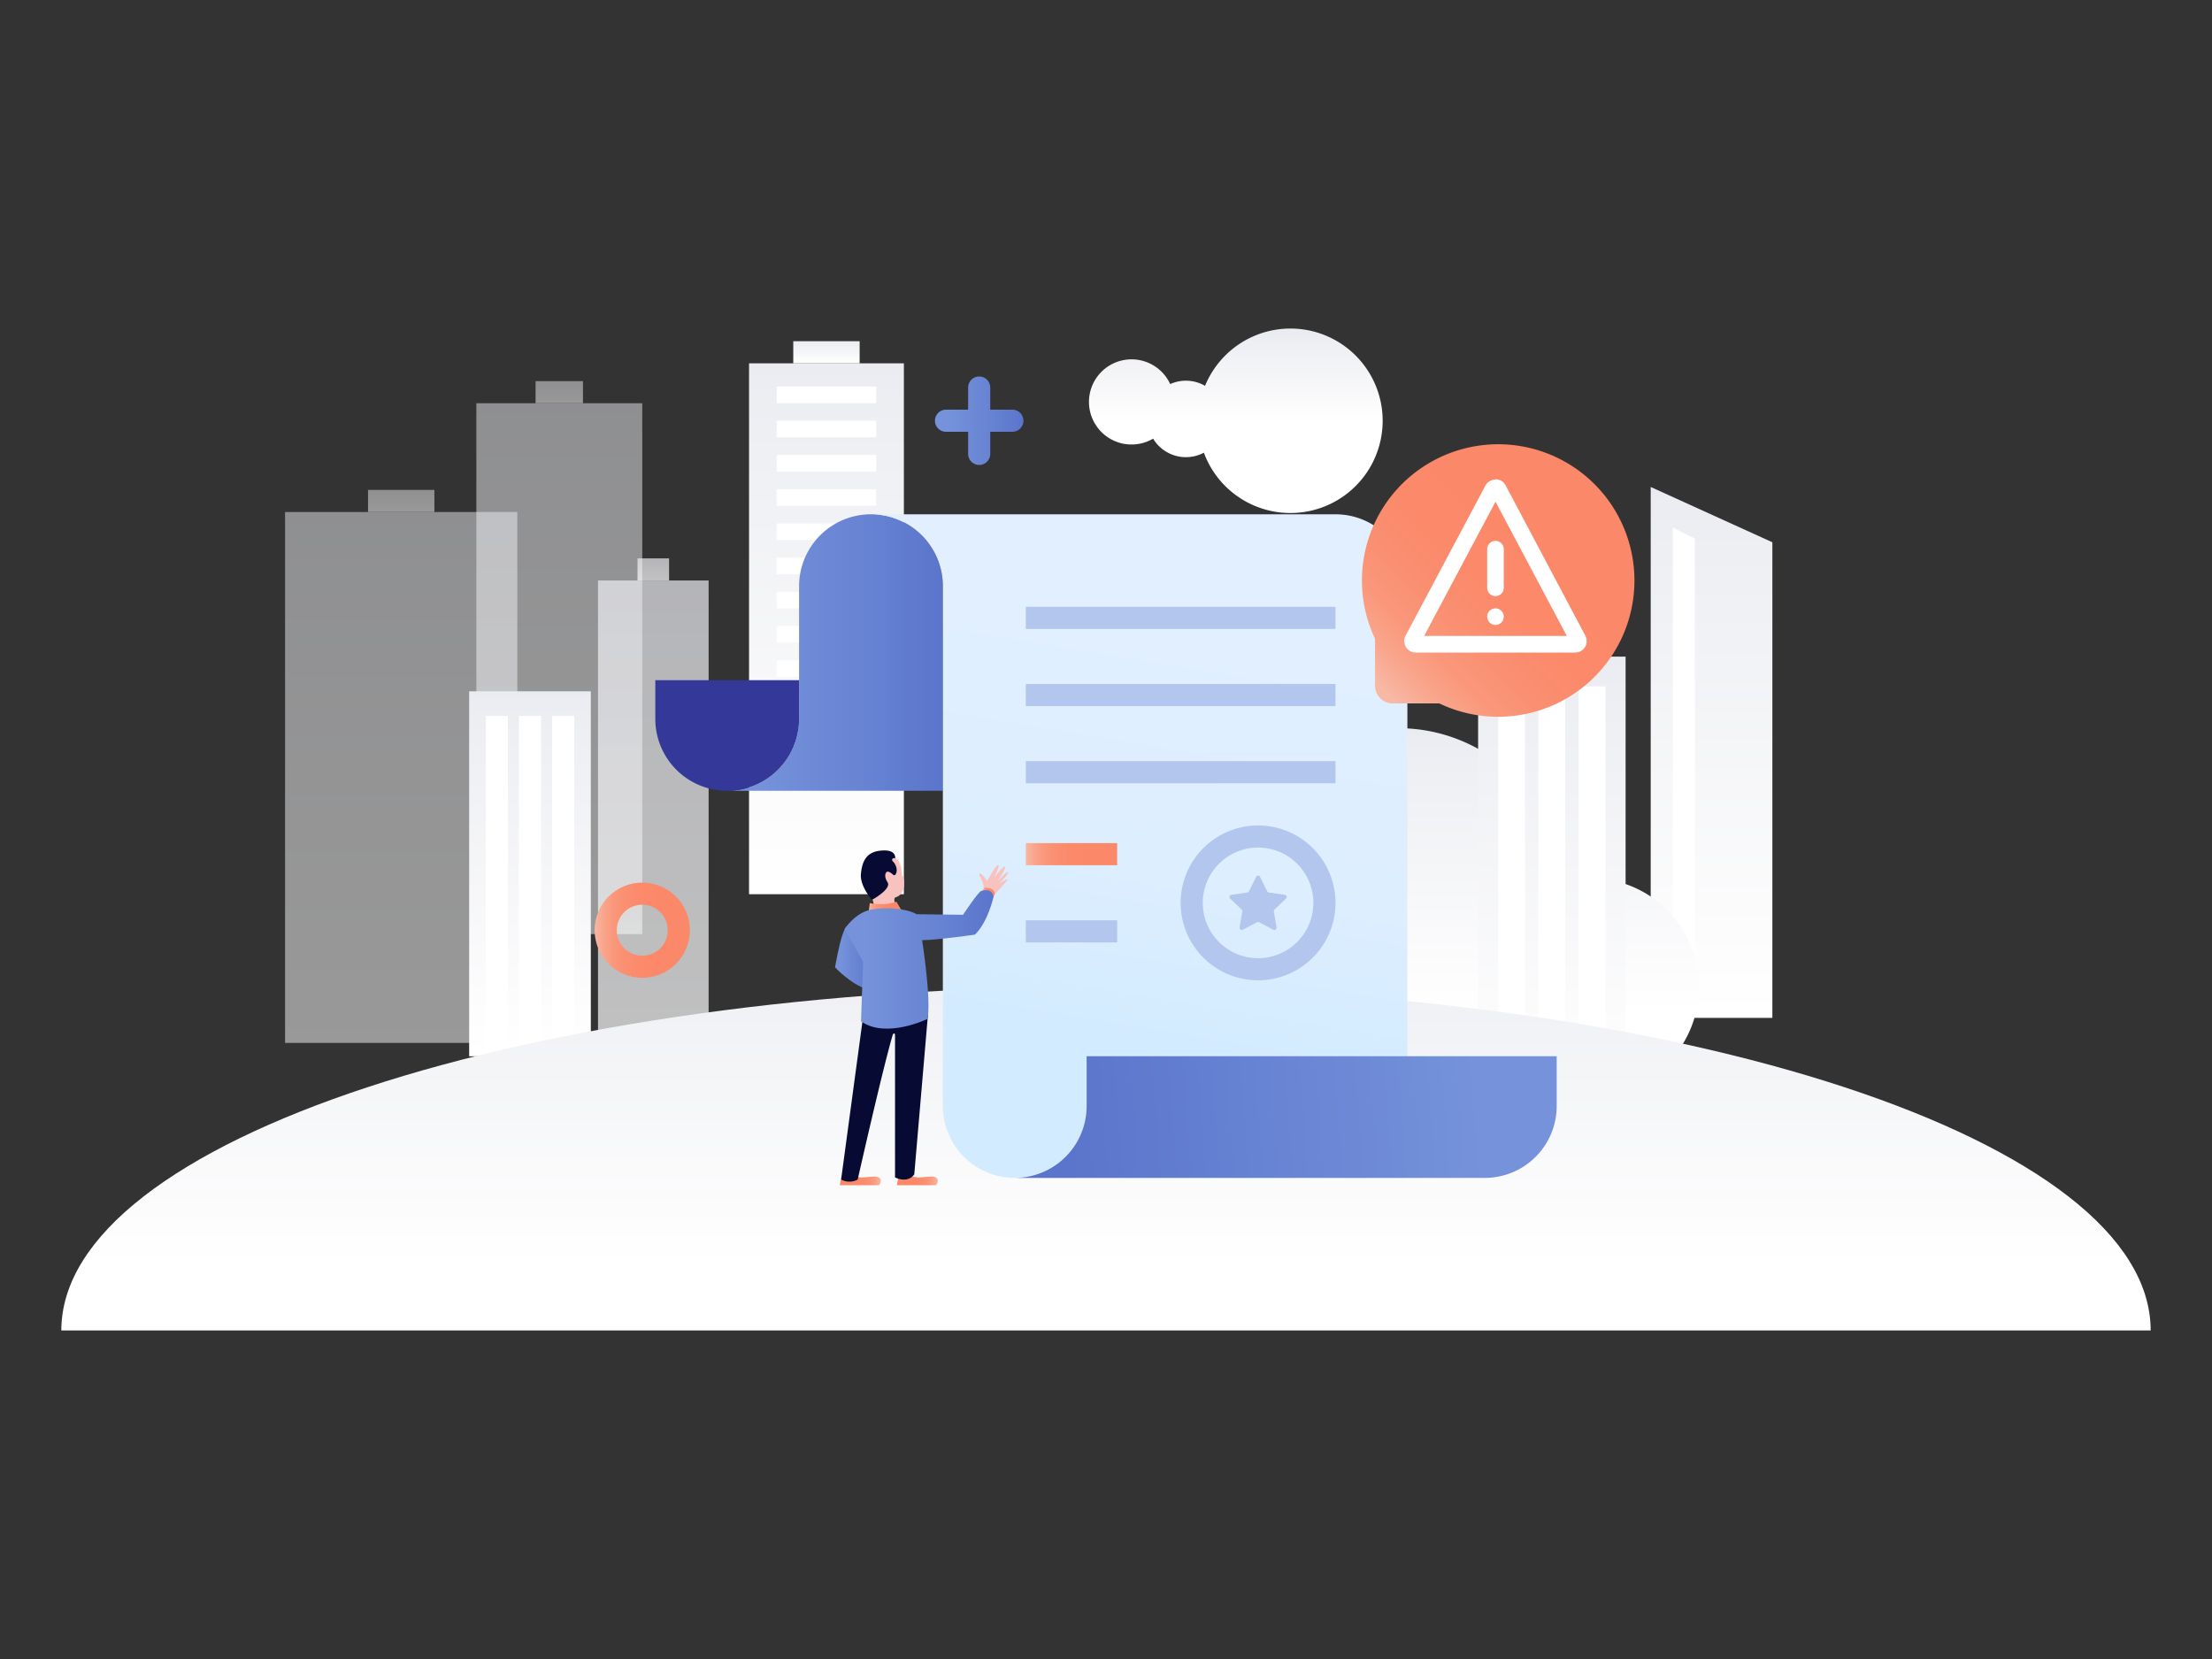 <svg id="图层_1" data-name="图层 1" xmlns="http://www.w3.org/2000/svg" xmlns:xlink="http://www.w3.org/1999/xlink" viewBox="0 0 400 300"><rect x="0" y="0" width="400" height="300" fill="#333333" stroke="none"/><defs><style>.cls-1{opacity:0.5;}.cls-2{fill:url(#未命名的渐变_19);}.cls-3{fill:url(#未命名的渐变_19-2);}.cls-4{fill:url(#未命名的渐变_19-3);}.cls-5{fill:url(#未命名的渐变_19-4);}.cls-6{opacity:0.7;}.cls-7{fill:url(#未命名的渐变_19-5);}.cls-8{fill:url(#未命名的渐变_19-6);}.cls-9{fill:url(#未命名的渐变_19-7);}.cls-10{fill:#fff;}.cls-11{fill:url(#未命名的渐变_19-8);}.cls-12{fill:url(#未命名的渐变_19-9);}.cls-13{fill:url(#未命名的渐变_19-10);}.cls-14{fill:url(#未命名的渐变_20);}.cls-15{fill:url(#未命名的渐变_19-11);}.cls-16{fill:url(#未命名的渐变_19-12);}.cls-17{fill:url(#未命名的渐变_67);}.cls-18{fill:url(#未命名的渐变_24);}.cls-19{fill:url(#未命名的渐变_64);}.cls-20{fill:url(#未命名的渐变_31);}.cls-21{fill:#343999;}.cls-22{fill:url(#未命名的渐变_73);}.cls-23,.cls-34{fill:none;}.cls-23{stroke:#fff;stroke-linecap:round;stroke-linejoin:round;stroke-width:3px;}.cls-24{fill:#f8c2be;}.cls-25{fill:#070b33;}.cls-26{fill:url(#未命名的渐变_73-2);}.cls-27{fill:url(#未命名的渐变_24-2);}.cls-28{fill:url(#未命名的渐变_73-3);}.cls-29{fill:url(#未命名的渐变_73-4);}.cls-30{fill:url(#未命名的渐变_73-5);}.cls-31{fill:url(#未命名的渐变_24-3);}.cls-32{fill:#b3c6ed;}.cls-33{fill:url(#未命名的渐变_73-6);}.cls-34{stroke-miterlimit:10;stroke-width:4px;stroke:url(#未命名的渐变_73-7);}.cls-35{fill:url(#未命名的渐变_24-4);}</style><linearGradient id="未命名的渐变_19" x1="72.55" y1="188.59" x2="72.55" y2="92.59" gradientUnits="userSpaceOnUse"><stop offset="0" stop-color="#fff"/><stop offset="0.88" stop-color="#eeeff3"/><stop offset="1" stop-color="#ebecf1"/></linearGradient><linearGradient id="未命名的渐变_19-2" x1="72.55" y1="92.59" x2="72.55" y2="88.59" xlink:href="#未命名的渐变_19"/><linearGradient id="未命名的渐变_19-3" x1="101.14" y1="168.92" x2="101.14" y2="72.92" xlink:href="#未命名的渐变_19"/><linearGradient id="未命名的渐变_19-4" x1="101.14" y1="72.92" x2="101.14" y2="68.92" xlink:href="#未命名的渐变_19"/><linearGradient id="未命名的渐变_19-5" x1="118.14" y1="200.97" x2="118.14" y2="104.97" xlink:href="#未命名的渐变_19"/><linearGradient id="未命名的渐变_19-6" x1="118.14" y1="104.97" x2="118.14" y2="100.97" xlink:href="#未命名的渐变_19"/><linearGradient id="未命名的渐变_19-7" x1="95.84" y1="191.01" x2="95.84" y2="125.01" xlink:href="#未命名的渐变_19"/><linearGradient id="未命名的渐变_19-8" x1="149.45" y1="161.7" x2="149.45" y2="65.7" xlink:href="#未命名的渐变_19"/><linearGradient id="未命名的渐变_19-9" x1="149.45" y1="65.7" x2="149.45" y2="61.7" xlink:href="#未命名的渐变_19"/><linearGradient id="未命名的渐变_19-10" x1="309.5" y1="184.06" x2="309.5" y2="88.06" xlink:href="#未命名的渐变_19"/><linearGradient id="未命名的渐变_20" x1="250.02" y1="200.42" x2="250.02" y2="131.77" gradientUnits="userSpaceOnUse"><stop offset="0.25" stop-color="#fff"/><stop offset="0.91" stop-color="#eeeff3"/><stop offset="1" stop-color="#ebecf1"/></linearGradient><linearGradient id="未命名的渐变_19-11" x1="223.48" y1="76.75" x2="223.48" y2="60.12" xlink:href="#未命名的渐变_19"/><linearGradient id="未命名的渐变_19-12" x1="280.62" y1="198.74" x2="280.62" y2="118.74" xlink:href="#未命名的渐变_19"/><linearGradient id="未命名的渐变_67" x1="200" y1="257.52" x2="200" y2="165.38" gradientUnits="userSpaceOnUse"><stop offset="0.31" stop-color="#fff"/><stop offset="0.92" stop-color="#eeeff3"/><stop offset="1" stop-color="#ebecf1"/></linearGradient><linearGradient id="未命名的渐变_24" x1="131.5" y1="117.97" x2="170.5" y2="117.97" gradientUnits="userSpaceOnUse"><stop offset="0.14" stop-color="#7592db"/><stop offset="0.69" stop-color="#6581d1"/><stop offset="1" stop-color="#5a75cb"/></linearGradient><linearGradient id="未命名的渐变_64" x1="199.7" y1="190.79" x2="212.28" y2="115.29" gradientUnits="userSpaceOnUse"><stop offset="0" stop-color="#d2ebff"/><stop offset="0.48" stop-color="#def"/><stop offset="1" stop-color="#e1efff"/></linearGradient><linearGradient id="未命名的渐变_31" x1="192.77" y1="205.05" x2="274.19" y2="198.78" gradientUnits="userSpaceOnUse"><stop offset="0" stop-color="#5a75cb"/><stop offset="0.92" stop-color="#7592db"/></linearGradient><linearGradient id="未命名的渐变_73" x1="-7792.72" y1="124.98" x2="-7830.73" y2="86.8" gradientTransform="matrix(-1, 0, 0, 1, -7541.73, 0)" gradientUnits="userSpaceOnUse"><stop offset="0" stop-color="#f7b8a4"/><stop offset="0" stop-color="#f7b7a3"/><stop offset="0.09" stop-color="#f9a68d"/><stop offset="0.19" stop-color="#fa987c"/><stop offset="0.32" stop-color="#fa8f71"/><stop offset="0.5" stop-color="#fb896a"/><stop offset="1" stop-color="#fb8868"/></linearGradient><linearGradient id="未命名的渐变_73-2" x1="157.1" y1="163.9" x2="163.13" y2="163.9" gradientTransform="matrix(1, 0, 0, 1, 0, 0)" xlink:href="#未命名的渐变_73"/><linearGradient id="未命名的渐变_24-2" x1="151" y1="173.17" x2="157.59" y2="173.17" xlink:href="#未命名的渐变_24"/><linearGradient id="未命名的渐变_73-3" x1="159.28" y1="213.39" x2="151.86" y2="213.39" gradientTransform="matrix(1, 0, 0, 1, 0, 0)" xlink:href="#未命名的渐变_73"/><linearGradient id="未命名的渐变_73-4" x1="169.59" y1="213.39" x2="162.17" y2="213.39" gradientTransform="matrix(1, 0, 0, 1, 0, 0)" xlink:href="#未命名的渐变_73"/><linearGradient id="未命名的渐变_73-5" x1="177.65" y1="161.4" x2="179.89" y2="161.4" gradientTransform="matrix(1, 0, 0, 1, 0, 0)" xlink:href="#未命名的渐变_73"/><linearGradient id="未命名的渐变_24-3" x1="152.73" y1="173.46" x2="179.66" y2="173.46" xlink:href="#未命名的渐变_24"/><linearGradient id="未命名的渐变_73-6" x1="185.5" y1="154.46" x2="202.02" y2="154.46" gradientTransform="matrix(1, 0, 0, 1, 0, 0)" xlink:href="#未命名的渐变_73"/><linearGradient id="未命名的渐变_73-7" x1="107.52" y1="168.21" x2="124.75" y2="168.21" gradientTransform="matrix(1, 0, 0, 1, 0, 0)" xlink:href="#未命名的渐变_73"/><linearGradient id="未命名的渐变_24-4" x1="169.07" y1="76.08" x2="185.07" y2="76.08" xlink:href="#未命名的渐变_24"/></defs><title>文本纠错</title><g class="cls-1"><rect class="cls-2" x="51.55" y="92.59" width="42" height="96"/><rect class="cls-3" x="66.55" y="88.59" width="12" height="4"/></g><g class="cls-1"><rect class="cls-4" x="86.14" y="72.92" width="30" height="96"/><rect class="cls-5" x="96.85" y="68.92" width="8.57" height="4"/></g><g class="cls-6"><rect class="cls-7" x="108.14" y="104.97" width="20" height="96"/><rect class="cls-8" x="115.28" y="100.97" width="5.71" height="4"/></g><rect class="cls-9" x="84.84" y="125.01" width="22" height="66"/><rect class="cls-10" x="87.84" y="129.45" width="4" height="61.57"/><rect class="cls-10" x="99.84" y="129.45" width="4" height="61.57"/><rect class="cls-10" x="93.84" y="129.45" width="4" height="61.57"/><rect class="cls-11" x="135.45" y="65.7" width="28" height="96"/><rect class="cls-12" x="143.45" y="61.7" width="12" height="4"/><rect class="cls-10" x="140.45" y="69.9" width="18" height="3"/><rect class="cls-10" x="140.45" y="76.08" width="18" height="3"/><rect class="cls-10" x="140.45" y="82.27" width="18" height="3"/><rect class="cls-10" x="140.45" y="88.46" width="18" height="3"/><rect class="cls-10" x="140.45" y="94.65" width="18" height="3"/><rect class="cls-10" x="140.45" y="100.83" width="18" height="3"/><rect class="cls-10" x="140.45" y="107.02" width="18" height="3"/><rect class="cls-10" x="140.45" y="113.21" width="18" height="3"/><rect class="cls-10" x="140.45" y="119.4" width="18" height="3"/><rect class="cls-10" x="140.45" y="125.58" width="18" height="3"/><rect class="cls-10" x="140.45" y="131.77" width="18" height="3"/><rect class="cls-10" x="140.45" y="137.96" width="18" height="3"/><polygon class="cls-13" points="320.5 184.06 298.5 184.06 298.5 88.06 320.5 98.06 320.5 184.06"/><polygon class="cls-10" points="306.5 171.97 302.5 171.97 302.5 95.41 306.5 97.41 306.5 171.97"/><path class="cls-14" d="M287.61,158.83a19.63,19.63,0,0,0-5.18.71A29.57,29.57,0,0,0,227,147a27.17,27.17,0,1,0,15.12,41.87,29.55,29.55,0,0,0,27.24-3,19.66,19.66,0,1,0,18.21-27.07Z"/><path class="cls-15" d="M233.35,59.41a16.69,16.69,0,0,0-15.44,10.36,6.91,6.91,0,0,0-6.3-.32,7.7,7.7,0,1,0-3.09,9.87,6.92,6.92,0,0,0,9.18,2.54,16.68,16.68,0,1,0,15.65-22.45Z"/><rect class="cls-16" x="267.29" y="118.74" width="26.67" height="80"/><rect class="cls-10" x="270.92" y="124.12" width="4.85" height="74.62"/><rect class="cls-10" x="285.47" y="124.12" width="4.85" height="74.62"/><rect class="cls-10" x="278.19" y="124.12" width="4.85" height="74.62"/><path class="cls-17" d="M11.09,240.59c0-34.35,84.58-62.19,188.91-62.19s188.91,27.84,188.91,62.19"/><path class="cls-18" d="M170.5,106v37h-39a13,13,0,0,0,13-13V106a13,13,0,0,1,26,0Z"/><path class="cls-19" d="M254.5,106V213h-71a13,13,0,0,1-13-13V106a13,13,0,0,0-13-13h84a13,13,0,0,1,13,13Z"/><path class="cls-20" d="M281.5,191v9a13,13,0,0,1-13,13h-85a13,13,0,0,0,13-13v-9Z"/><path class="cls-21" d="M118.5,123v7a13,13,0,1,0,26,0v-7Z"/><path class="cls-22" d="M248.65,115.52a24.64,24.64,0,1,1,11.63,11.68h-8.43a3.2,3.2,0,0,1-3.2-3.2Z"/><path class="cls-10" d="M271.24,89.17h0m-.81,1.54L283.33,115h-25.8l12.9-24.27m0-4a2.06,2.06,0,0,0-1.83,1.1l-14.45,27.17a2.08,2.08,0,0,0,1.83,3h28.89a2.07,2.07,0,0,0,1.83-3L272.26,87.76a2.06,2.06,0,0,0-1.83-1.1Z"/><line class="cls-23" x1="270.43" y1="99.3" x2="270.43" y2="106.3"/><circle class="cls-10" cx="270.43" cy="111.51" r="1.5"/><path class="cls-24" d="M160.62,154.87a2,2,0,0,1,1.92.94c.66,1.15.39,2.25.69,2.58s.75,3.33-1.31,3.88c0,0-.29.13-.16.75l.13.62-3.78.36s-.29-1.37-.52-2.09Z"/><path class="cls-25" d="M161.89,155.19s-.81-.13-.49.53a2.28,2.28,0,0,1,.75,1.79c-.16,1-.58.72-.58.72s-.85-.82-1.21-.56-.43,1,.13,1.86c.43.66-.45,1.49-.89,1.88-.13.12-1.79,1.43-2,1.22,0,0-2.12-2.45-1.92-4.57s.84-3.94,3.48-4.23S161.89,154.74,161.89,155.19Z"/><path class="cls-26" d="M157.29,163.3l-.19,1.45h6l-1-1.7A9,9,0,0,1,157.29,163.3Z"/><path class="cls-27" d="M151,174.92s3,3.2,5.77,3.92l.82-8.61-4.45-2.72S152.27,167.65,151,174.92Z"/><path class="cls-28" d="M158.26,212.74c1.76.17.7,1.59.7,1.59h-7.1l.33-1.72.66-.16,2.89.49Z"/><path class="cls-29" d="M168.57,212.74c1.76.17.71,1.59.71,1.59h-7.11l.33-1.72.66-.16,2.89.49Z"/><path class="cls-25" d="M156.1,183.66l-4,29.64a3.15,3.15,0,0,0,3,0s4.55-20.2,6.36-26.26c0,0,.35-.44.39.14v25.73s2.21,1.18,3.48-.54l2.5-29.19Z"/><path class="cls-24" d="M177.1,158c-.21.29.94,1.54.75,2.75l1.89,1.1s2.6-2.69,2.44-2.84-1.61.88-1.61.88,2-1.95,1.7-2.15-1.89,1.67-1.89,1.67,1.68-2.57,1.37-2.69-1.51,1.35-2,2c0,0,1.13-2.15.76-2.29s-2,2.86-2,2.86S177.38,157.63,177.1,158Z"/><path class="cls-30" d="M177.65,161.16s.2-.62.56-.63,1.4.12,1.66.85a.94.94,0,0,1-.29.85C179.19,162.53,177.65,161.16,177.65,161.16Z"/><path class="cls-31" d="M152.73,168s1.89-3,4.86-3.52,6.52-.13,8.18.84l8.38.1s2.64-4,3.26-4.3c0,0,2-.72,2.25,1.07,0,0-1,4.54-3.36,6.82,0,0-7,1-9.55,1,0,0,1.73,11.12.95,14.25,0,0-7.5,3.65-12,.42l.37-10.76Z"/><rect class="cls-32" x="185.5" y="109.73" width="56" height="4"/><rect class="cls-32" x="185.5" y="123.69" width="56" height="4"/><rect class="cls-32" x="185.5" y="137.64" width="56" height="4"/><rect class="cls-33" x="185.5" y="152.46" width="16.52" height="4"/><rect class="cls-32" x="185.5" y="166.42" width="16.52" height="4"/><path class="cls-32" d="M227.5,153.27a10,10,0,1,1-10,10,10,10,0,0,1,10-10m0-4a14,14,0,1,0,14,14,14,14,0,0,0-14-14Z"/><path class="cls-32" d="M227.85,158.55l1.3,2.62a.38.38,0,0,0,.29.22l2.9.42a.39.39,0,0,1,.22.67l-2.1,2a.41.41,0,0,0-.11.35l.49,2.88a.4.4,0,0,1-.57.42l-2.59-1.37a.38.38,0,0,0-.36,0l-2.59,1.37a.4.4,0,0,1-.57-.42l.49-2.88a.41.41,0,0,0-.11-.35l-2.1-2a.39.39,0,0,1,.22-.67l2.9-.42a.38.38,0,0,0,.29-.22l1.3-2.62A.39.39,0,0,1,227.85,158.55Z"/><circle class="cls-34" cx="116.14" cy="168.21" r="6.61"/><path class="cls-35" d="M183.07,74.08h-4v-4a2,2,0,1,0-4,0v4h-4a2,2,0,0,0,0,4h4v4a2,2,0,0,0,4,0v-4h4a2,2,0,0,0,0-4Z"/></svg>